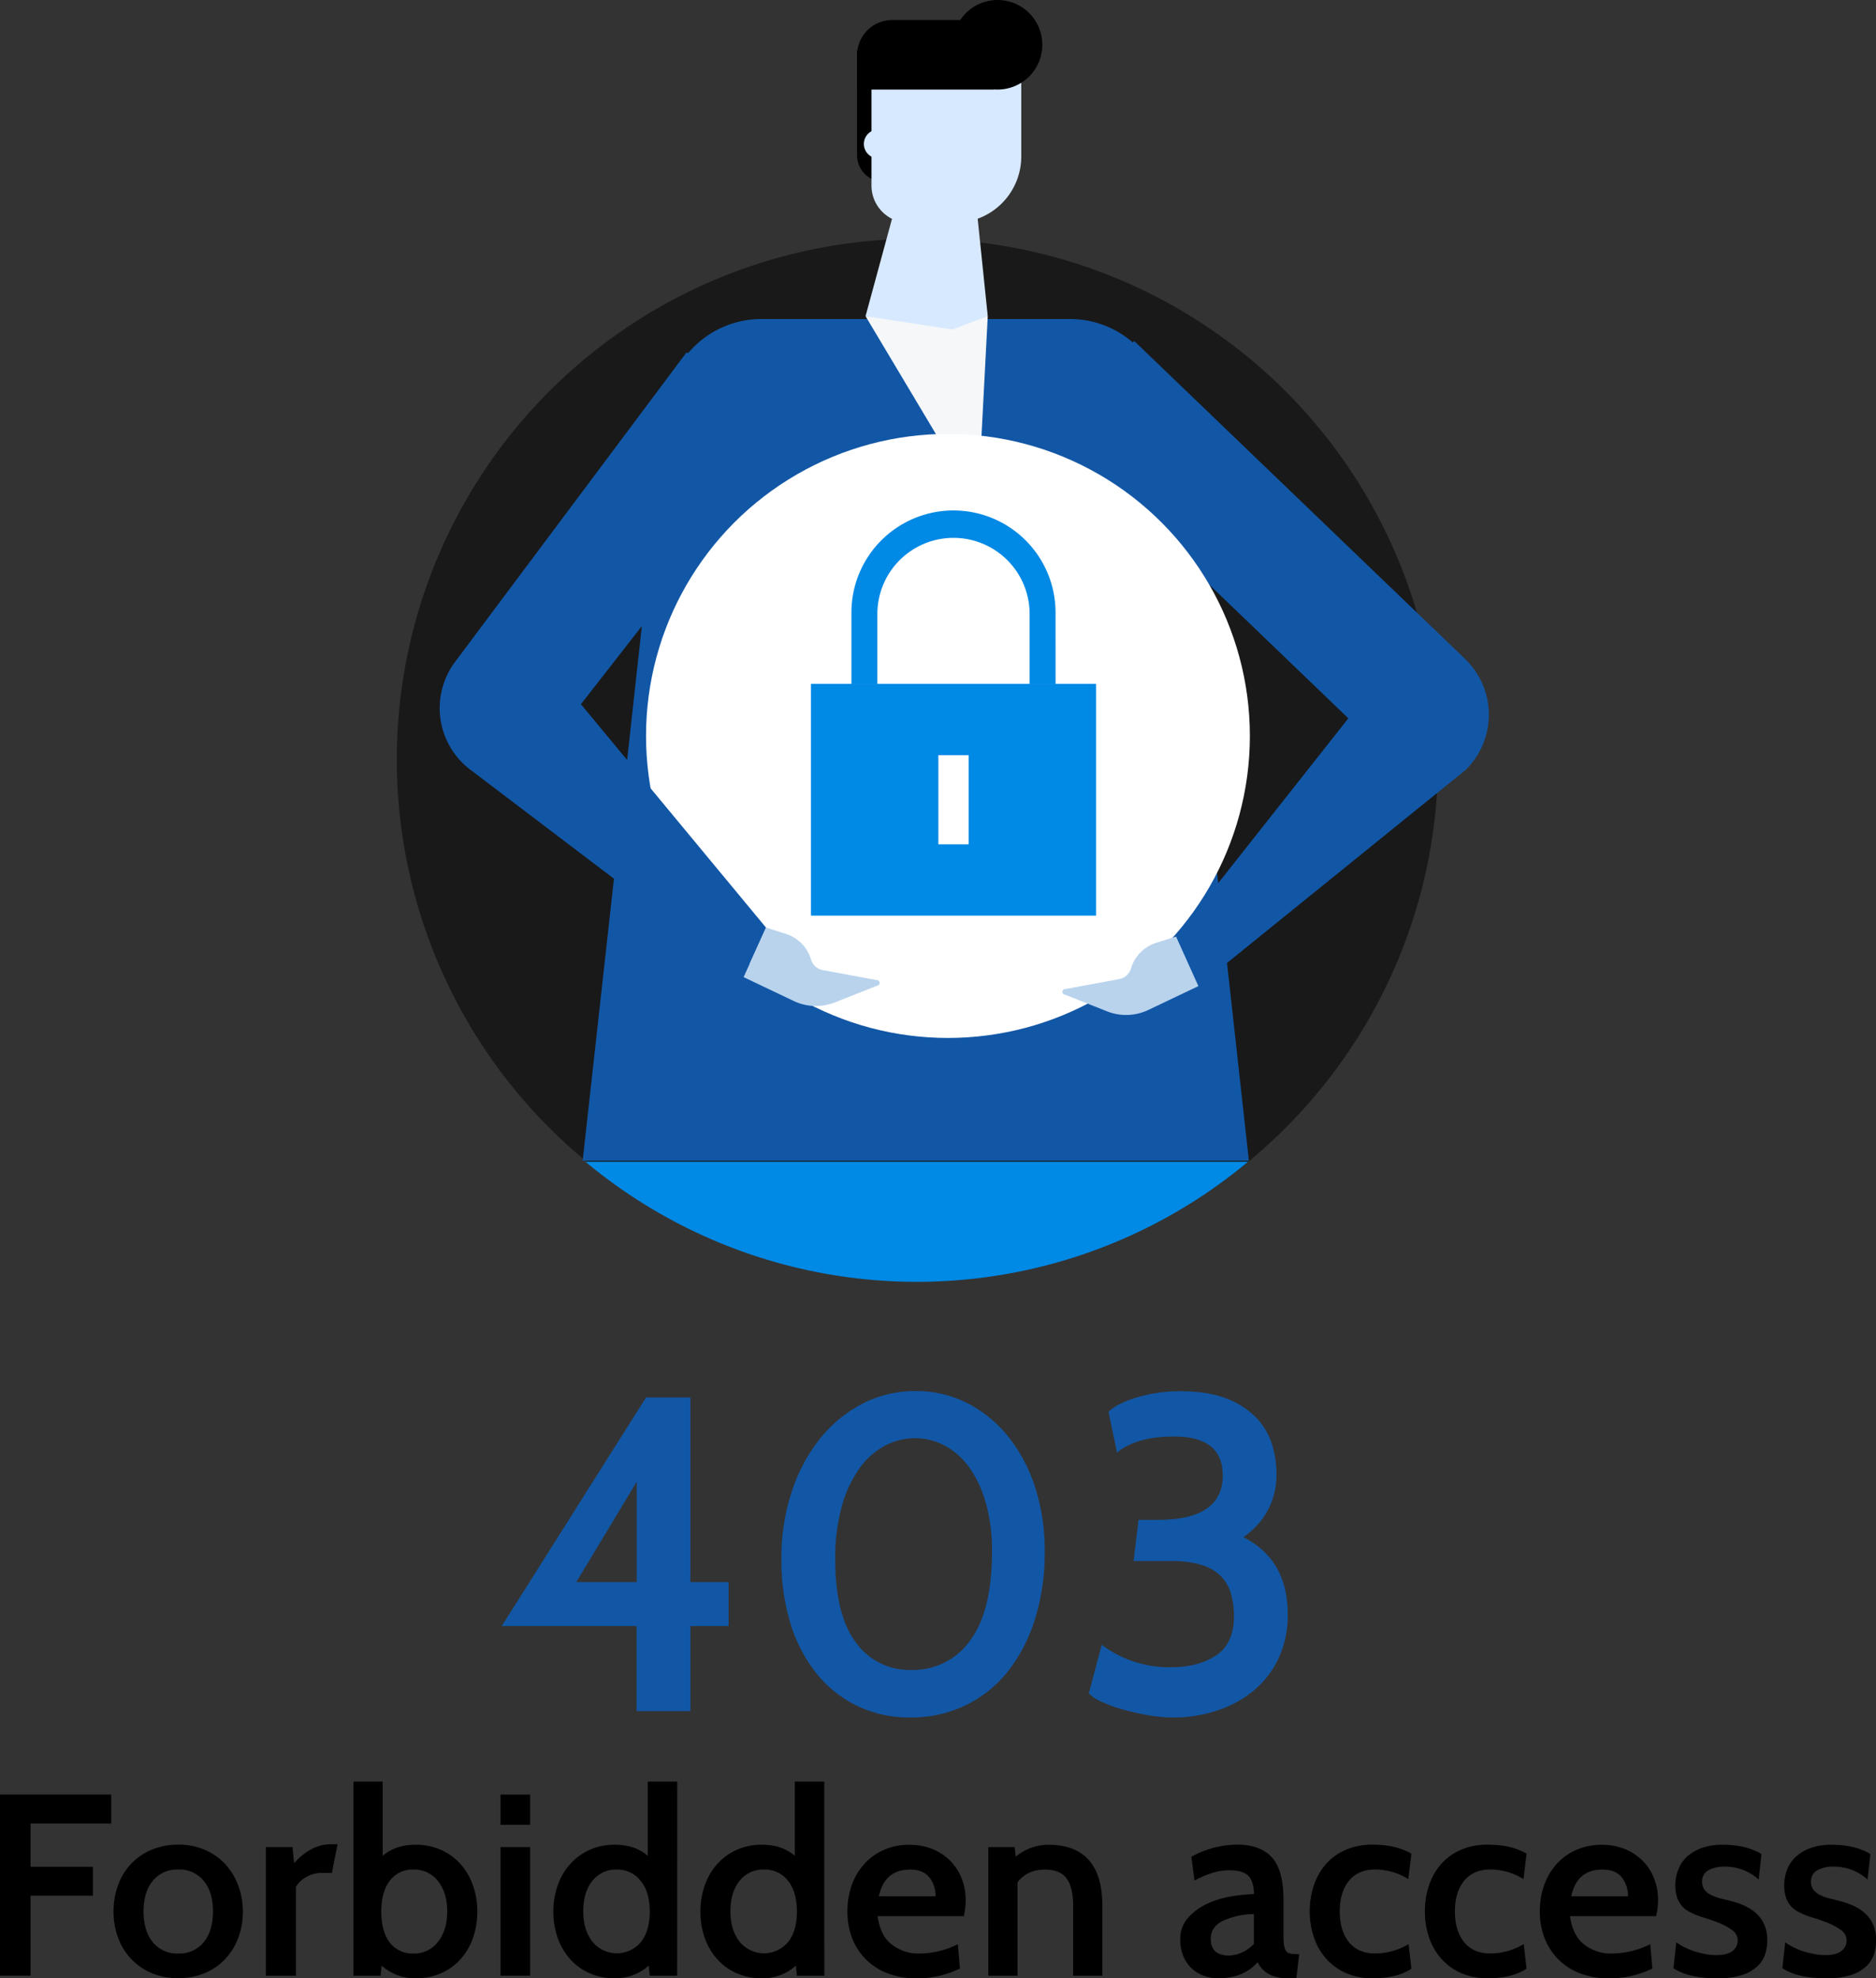 <svg xmlns="http://www.w3.org/2000/svg" xmlns:xlink="http://www.w3.org/1999/xlink" viewBox="0 0 661.74 697.57"><rect x="0" y="0" width="661.74" height="697.57" fill="#333333" stroke="none"/><defs><style>.cls-1{fill:none;}.cls-2{fill:#1257a6;}.cls-3{fill:#191919;}.cls-4{fill:#d7e9ff;}.cls-5{fill:#f5f7f9;}.cls-6{clip-path:url(#clip-path);}.cls-7{fill:#0089e5;}.cls-8{fill:#fff;}.cls-9{fill:#b9d3ed;}</style><clipPath id="clip-path"><circle class="cls-1" cx="323.37" cy="269.58" r="182.42"/></clipPath></defs><g id="Capa_2" data-name="Capa 2"><g id="Capa_1-2" data-name="Capa 1"><path d="M39.23,643H10.77v15.24h22v10.21h-22v28.2H0V632.79H39.23Z"/><path d="M40.05,674a26.66,26.66,0,0,1,1.6-9.26,21.07,21.07,0,0,1,11.77-12.46,23.79,23.79,0,0,1,9.44-1.82,23.45,23.45,0,0,1,9.4,1.82,21.09,21.09,0,0,1,7.16,5A22.87,22.87,0,0,1,84,664.81,25.66,25.66,0,0,1,85.67,674a26.25,26.25,0,0,1-1.59,9.21,22.39,22.39,0,0,1-4.57,7.49,20.9,20.9,0,0,1-7.2,5,23.63,23.63,0,0,1-9.45,1.83,23.44,23.44,0,0,1-9.48-1.83,21.39,21.39,0,0,1-7.17-5,21.66,21.66,0,0,1-4.56-7.43A26.57,26.57,0,0,1,40.05,674Zm10.59,0q0,6.82,3.24,10.83a10.9,10.9,0,0,0,9,4,10.91,10.91,0,0,0,9-4q3.24-4,3.24-10.83c0-4.54-1.08-8.14-3.24-10.77a11,11,0,0,0-9-4,11,11,0,0,0-9,4C51.72,665.84,50.64,669.44,50.64,674Z"/><path d="M119.07,650.31l-2,10.12h-3.83a10.31,10.31,0,0,0-5.25,1.46,9.28,9.28,0,0,0-3.6,3.47v31.3H93.79V651.31h9.4l.55,5.66q6-6.66,13.05-6.66Z"/><path d="M146.62,697.57a17.47,17.47,0,0,1-12-4.47l-.37,3.56h-9.58V628.23h10.31v26.18q4.47-3.92,11.68-3.92a21.48,21.48,0,0,1,8.94,1.82,20.4,20.4,0,0,1,6.84,5,22.15,22.15,0,0,1,4.38,7.48,27.11,27.11,0,0,1,1.55,9.26,27.67,27.67,0,0,1-1.5,9.21,22.19,22.19,0,0,1-4.34,7.49,20,20,0,0,1-6.84,5A21.55,21.55,0,0,1,146.62,697.57Zm-.82-38.32a9.87,9.87,0,0,0-8.3,3.91q-3,3.92-3,10.82,0,7.1,3,11a9.94,9.94,0,0,0,8.3,3.86,10.48,10.48,0,0,0,8.71-4.14q3.24-4.14,3.24-10.69t-3.19-10.64A10.5,10.5,0,0,0,145.8,659.25Z"/><path d="M187,643.46H176.54V632.79H187Zm0,53.2H176.54V651.31H187Z"/><path d="M238.86,696.66h-9.67l-.37-3.56a17.36,17.36,0,0,1-11.95,4.47,21.52,21.52,0,0,1-9-1.83,20,20,0,0,1-6.84-5,22.36,22.36,0,0,1-4.34-7.49,27.67,27.67,0,0,1-1.5-9.21,27.11,27.11,0,0,1,1.55-9.26,22.15,22.15,0,0,1,4.38-7.48,20.4,20.4,0,0,1,6.84-5,21.48,21.48,0,0,1,8.94-1.82q7.13,0,11.59,3.92V628.23h10.4ZM217.6,659.25a10.46,10.46,0,0,0-8.67,4c-2.13,2.69-3.19,6.26-3.19,10.68s1.06,7.93,3.19,10.69a11.11,11.11,0,0,0,17.11.23q3.15-3.92,3.15-10.82T226,663.25A10.18,10.18,0,0,0,217.6,659.25Z"/><path d="M290.77,696.66H281.1l-.36-3.56a17.38,17.38,0,0,1-12,4.47,21.55,21.55,0,0,1-9-1.83,20,20,0,0,1-6.84-5,22.36,22.36,0,0,1-4.34-7.49,27.67,27.67,0,0,1-1.5-9.21,27.35,27.35,0,0,1,1.55-9.26,22.15,22.15,0,0,1,4.38-7.48,20.5,20.5,0,0,1,6.84-5,21.48,21.48,0,0,1,8.94-1.82q7.13,0,11.59,3.92V628.23h10.4Zm-21.26-37.41a10.42,10.42,0,0,0-8.66,4c-2.13,2.69-3.2,6.26-3.2,10.68s1.07,7.93,3.2,10.69a11.1,11.1,0,0,0,17.1.23q3.15-3.92,3.15-10.82T278,663.25A10.17,10.17,0,0,0,269.51,659.25Z"/><path d="M340,675.67H309.57q.9,6.8,5,10a15.17,15.17,0,0,0,9.62,3.17,30.73,30.73,0,0,0,13.69-3.28l.73,8.57a34.17,34.17,0,0,1-15.15,3.47,28.38,28.38,0,0,1-10.4-1.78,21.82,21.82,0,0,1-7.71-5,21.51,21.51,0,0,1-4.79-7.48,26.22,26.22,0,0,1-1.64-9.4,27.06,27.06,0,0,1,1.51-9.17,21.86,21.86,0,0,1,4.38-7.44,20.66,20.66,0,0,1,6.88-5,22,22,0,0,1,9.13-1.82,21.45,21.45,0,0,1,7.89,1.41,18.9,18.9,0,0,1,6.25,4,18.29,18.29,0,0,1,4.15,6.16,20.56,20.56,0,0,1,1.51,8c0,.73,0,1.57-.14,2.51A29,29,0,0,1,340,675.67Zm-19-16.42q-8.94,0-11,9.4h20a10.31,10.31,0,0,0-2.19-6.66Q325.62,659.24,321,659.25Z"/><path d="M388.85,696.66H378.54V672.11q0-6.66-2.33-9.76t-7.52-3.1q-6.39,0-9.77,4.47v32.94h-10.3V651.31h9.3l.37,3.38a18.09,18.09,0,0,1,11.49-4.2q19.07,0,19.07,21.62Z"/><path d="M458.28,689.08l-1,8.49h-3.1q-7.67,0-10.59-5.66-4.92,5.65-13.87,5.66a14.7,14.7,0,0,1-5.38-1,12.07,12.07,0,0,1-4.24-2.74,12.28,12.28,0,0,1-2.78-4.29,14.68,14.68,0,0,1-1-5.51,11.23,11.23,0,0,1,2.69-7.71,20.42,20.42,0,0,1,6.62-4.93,32.1,32.1,0,0,1,8.44-2.65,58.18,58.18,0,0,1,8.25-.86c-.06-3.11-.76-5.28-2.09-6.53s-3.56-1.87-6.66-1.87q-5.58,0-12.23,3.65l-1.09-8.39a33.24,33.24,0,0,1,16.14-4.29q8.22,0,12.28,4.52t4.06,14.82v11.32c0,1.7,0,3.07.13,4.1a6.36,6.36,0,0,0,.6,2.42,2.18,2.18,0,0,0,1.32,1.14,8.08,8.08,0,0,0,2.33.27Zm-16-3.65V674.94a26.62,26.62,0,0,0-11,2.42q-4.2,2.14-4.2,6.25,0,5.92,6.38,5.93a11.51,11.51,0,0,0,4.66-1.1A12.25,12.25,0,0,0,442.31,685.43Z"/><path d="M484.19,697.57a22.83,22.83,0,0,1-9.39-1.83,20.16,20.16,0,0,1-6.94-5,21.77,21.77,0,0,1-4.33-7.43A27.76,27.76,0,0,1,462,674a28.12,28.12,0,0,1,1.51-9.35,21.63,21.63,0,0,1,4.33-7.48,19.8,19.8,0,0,1,6.94-4.93,23.33,23.33,0,0,1,9.39-1.78q8.4,0,13.69,3.19l-1.1,8.94a22.26,22.26,0,0,0-11.67-3.37q-6,0-9.27,4c-2.15,2.63-3.23,6.23-3.23,10.77s1.08,8.16,3.23,10.83,5.25,4,9.27,4a23.25,23.25,0,0,0,11.77-3.28l1,8.66Q492.77,697.57,484.19,697.57Z"/><path d="M524.79,697.57a22.83,22.83,0,0,1-9.39-1.83,20.16,20.16,0,0,1-6.94-5,21.77,21.77,0,0,1-4.33-7.43,28,28,0,0,1-1.51-9.31,28.38,28.38,0,0,1,1.51-9.35,21.63,21.63,0,0,1,4.33-7.48,19.8,19.8,0,0,1,6.94-4.93,23.33,23.33,0,0,1,9.39-1.78q8.4,0,13.69,3.19l-1.09,8.94a22.32,22.32,0,0,0-11.68-3.37q-6,0-9.26,4c-2.16,2.63-3.24,6.23-3.24,10.77s1.08,8.16,3.24,10.83,5.24,4,9.26,4a23.22,23.22,0,0,0,11.77-3.28l1,8.66Q533.37,697.57,524.79,697.57Z"/><path d="M584.19,675.67H553.81q.91,6.8,5,10a15.22,15.22,0,0,0,9.63,3.17,30.72,30.72,0,0,0,13.68-3.28l.73,8.57a34.13,34.13,0,0,1-15.14,3.47,28.34,28.34,0,0,1-10.4-1.78,21.73,21.73,0,0,1-7.71-5,21.37,21.37,0,0,1-4.79-7.48,26,26,0,0,1-1.65-9.4,27.31,27.31,0,0,1,1.51-9.17,21.86,21.86,0,0,1,4.38-7.44,20.6,20.6,0,0,1,6.89-5,21.87,21.87,0,0,1,9.12-1.82,21.45,21.45,0,0,1,7.89,1.41,18.8,18.8,0,0,1,6.25,4,18.14,18.14,0,0,1,4.15,6.16,20.38,20.38,0,0,1,1.51,8c0,.73-.05,1.57-.14,2.51A29,29,0,0,1,584.19,675.67Zm-19-16.42q-8.94,0-10.94,9.4h20a10.31,10.31,0,0,0-2.19-6.66Q569.87,659.24,565.21,659.25Z"/><path d="M605.72,697.57q-10.12,0-15.42-3.56l1-9.12a19.58,19.58,0,0,0,2.69,1.64,25.65,25.65,0,0,0,3.47,1.46,30.78,30.78,0,0,0,3.92,1,20.51,20.51,0,0,0,4,.41q3.92,0,5.75-1.46a4.59,4.59,0,0,0,1.82-3.74,4.38,4.38,0,0,0-2-3.65,20.59,20.59,0,0,0-4.75-2.56q-2.78-1.1-5.79-2a24.7,24.7,0,0,1-5-2.14q-4.47-2.65-4.47-9.13a15.26,15.26,0,0,1,1-5.33,12,12,0,0,1,3-4.57,15.23,15.23,0,0,1,5.2-3.14,21.4,21.4,0,0,1,7.53-1.19q8.29,0,13.68,3.28l-1,9a17.46,17.46,0,0,0-12-4.57,11.34,11.34,0,0,0-5.7,1.28,4.28,4.28,0,0,0-2.24,4,4.57,4.57,0,0,0,.87,2.92,6.84,6.84,0,0,0,2.32,1.82,16,16,0,0,0,3.33,1.19c1.25.3,2.54.63,3.88,1q12.59,3.2,12.59,13.78a16.81,16.81,0,0,1-.64,4.51,10.11,10.11,0,0,1-2.55,4.34,13.94,13.94,0,0,1-5.39,3.28A26.62,26.62,0,0,1,605.72,697.57Z"/><path d="M644.13,697.57q-10.12,0-15.42-3.56l1-9.12a19.58,19.58,0,0,0,2.69,1.64,25.65,25.65,0,0,0,3.47,1.46,30.78,30.78,0,0,0,3.92,1,20.51,20.51,0,0,0,4,.41q3.91,0,5.75-1.46a4.59,4.59,0,0,0,1.82-3.74,4.38,4.38,0,0,0-2-3.65,20.59,20.59,0,0,0-4.75-2.56q-2.77-1.1-5.79-2a24.7,24.7,0,0,1-5-2.14q-4.47-2.65-4.47-9.13a15.26,15.26,0,0,1,1-5.33,12,12,0,0,1,3-4.57,15.23,15.23,0,0,1,5.2-3.14,21.4,21.4,0,0,1,7.53-1.19q8.3,0,13.68,3.28l-1,9a17.46,17.46,0,0,0-12-4.57,11.37,11.37,0,0,0-5.7,1.28,4.28,4.28,0,0,0-2.24,4,4.57,4.57,0,0,0,.87,2.92,6.84,6.84,0,0,0,2.32,1.82,16.24,16.24,0,0,0,3.33,1.19c1.25.3,2.54.63,3.88,1q12.58,3.2,12.59,13.78a16.81,16.81,0,0,1-.64,4.51,10.11,10.11,0,0,1-2.55,4.34,14,14,0,0,1-5.38,3.28A26.72,26.72,0,0,1,644.13,697.57Z"/><path class="cls-2" d="M257,573.36H243.56v30h-19v-30H177l50.89-80.6h15.65v65.12H257Zm-32.4-15.48V522.47l-21.33,35.41Z"/><path class="cls-2" d="M321.15,605.6a42.35,42.35,0,0,1-18.64-4,41.74,41.74,0,0,1-14.39-11.38,52.47,52.47,0,0,1-9.24-17.62,75.4,75.4,0,0,1-3.24-22.76A74.46,74.46,0,0,1,279.27,526a59.62,59.62,0,0,1,10-18.73,46.78,46.78,0,0,1,15-12.33,40.51,40.51,0,0,1,18.73-4.42,39.23,39.23,0,0,1,18.25,4.27,44.64,44.64,0,0,1,14.39,11.77,55.85,55.85,0,0,1,9.48,17.86,72.51,72.51,0,0,1,3.4,22.68,78.44,78.44,0,0,1-3.4,23.7,57,57,0,0,1-9.56,18.5,42.91,42.91,0,0,1-14.94,12A44.05,44.05,0,0,1,321.15,605.6Zm1.58-98.46a22.54,22.54,0,0,0-10.82,2.77,26.38,26.38,0,0,0-9,8.22,42.6,42.6,0,0,0-6.08,13.43,68.28,68.28,0,0,0-2.22,18.25q0,19.61,7.27,29.32a23.22,23.22,0,0,0,19.6,9.72,24.55,24.55,0,0,0,20.7-10.35q7.74-10.35,7.75-31.37a61.87,61.87,0,0,0-2.14-17A40.4,40.4,0,0,0,342,517.57a25.59,25.59,0,0,0-8.62-7.74A22.13,22.13,0,0,0,322.73,507.14Z"/><path class="cls-2" d="M413.92,605.6a52.87,52.87,0,0,1-9.4-.87,86.09,86.09,0,0,1-9.09-2.13,47.26,47.26,0,0,1-7.35-2.77,11.66,11.66,0,0,1-4-2.76L388.62,580a39.88,39.88,0,0,0,24.58,7.9q9.45,0,15.76-4.17t6.3-13.93a27.62,27.62,0,0,0-1.1-8,14.56,14.56,0,0,0-3.62-6.14,16.29,16.29,0,0,0-6.77-3.85,35.29,35.29,0,0,0-10.54-1.34H399.86l1.75-14.54h6.82q22.88,0,22.88-15.65,0-13.75-17.14-13.75-13.32,0-20.15,5.69l-3-14.38a15.55,15.55,0,0,1,3.87-2.69,36.29,36.29,0,0,1,5.77-2.29,53.08,53.08,0,0,1,7.27-1.66,52.08,52.08,0,0,1,8.22-.63q10.11,0,16.75,2.69a28.34,28.34,0,0,1,10.51,6.95,23.91,23.91,0,0,1,5.37,9.4,35.75,35.75,0,0,1,1.5,10q0,14.07-11.69,22.44,15.65,7.9,15.64,27.18A35.56,35.56,0,0,1,451,584.74a32.92,32.92,0,0,1-8.77,11.38,39.56,39.56,0,0,1-12.8,7A48,48,0,0,1,413.92,605.6Z"/><circle class="cls-3" cx="323.62" cy="267.83" r="183.65"/><path d="M302.32,17.72h5.6A9.33,9.33,0,0,1,317.24,27v37a0,0,0,0,1,0,0H302.32a0,0,0,0,1,0,0V17.72A0,0,0,0,1,302.32,17.72Z" transform="translate(619.56 81.8) rotate(180)"/><path class="cls-4" d="M307.41,17.58h52.83a0,0,0,0,1,0,0V55.17a23.37,23.37,0,0,1-23.37,23.37H320.49a13.08,13.08,0,0,1-13.08-13.08V17.58A0,0,0,0,1,307.41,17.58Z"/><path class="cls-2" d="M205.53,409.28h235l-29.5-266.71a33.81,33.81,0,0,0-33.6-30.08H268.63A33.8,33.8,0,0,0,235,142.57L222,260.89Z"/><polygon class="cls-5" points="348.42 111.49 344.95 177.86 305.31 111.49 348.42 111.49"/><polygon class="cls-4" points="318.21 64.07 342.93 58.42 348.42 111.49 335.89 116.18 305.31 111.49 318.21 64.07"/><path d="M336.09,15.79A15.79,15.79,0,1,0,351.88,0,15.79,15.79,0,0,0,336.09,15.79Z"/><path d="M302.32,7.06h48.23a0,0,0,0,1,0,0V19.19a12.39,12.39,0,0,1-12.39,12.39H302.32a0,0,0,0,1,0,0V7.06A0,0,0,0,1,302.32,7.06Z" transform="translate(652.87 38.64) rotate(180)"/><path class="cls-4" d="M304.72,50.76a5.06,5.06,0,1,0,5.06-5.06A5.05,5.05,0,0,0,304.72,50.76Z"/><g class="cls-6"><rect class="cls-7" x="206.1" y="409.65" width="234.54" height="46.69"/></g><path class="cls-2" d="M422.72,347.72l94.2-76.18a27.24,27.24,0,0,0-.12-39.18L400.09,120.25l-30.22,31.46L475.62,253.29l-60.82,77Z"/><circle class="cls-8" cx="334.38" cy="259.5" r="106.5"/><path class="cls-2" d="M262.31,344.55l7.92-17.44-65.32-78.79,81.24-104.14-44-19.9L160.54,233.37a27.24,27.24,0,0,0,5.83,38.39Z"/><path class="cls-9" d="M262.31,344.55l17.61,8.39a18.28,18.28,0,0,0,14.62.51l14.81-5.87a1,1,0,0,0-.19-2l-18.93-3.51a5.32,5.32,0,0,1-4.14-3.72,13.53,13.53,0,0,0-8.9-9.06l-7-2.21Z"/><path class="cls-9" d="M422.72,347.72l-17.61,8.38a18.24,18.24,0,0,1-14.62.51l-14.82-5.87a1,1,0,0,1,.2-2l18.93-3.5a5.35,5.35,0,0,0,4.14-3.73,13.55,13.55,0,0,1,8.9-9.06l7-2.2Z"/><polyline class="cls-7" points="304.91 241.15 286.05 241.15 286.05 322.86 386.62 322.86 386.62 241.15 367.76 241.15"/><path class="cls-7" d="M372.34,241.14h-9.15V216a26.86,26.86,0,0,0-53.71,0v25.14h-9.15V216a36,36,0,0,1,72,0Z"/><line class="cls-7" x1="336.33" y1="266.29" x2="336.33" y2="297.72"/><rect class="cls-8" x="331" y="266.29" width="10.67" height="31.43"/></g></g></svg>
